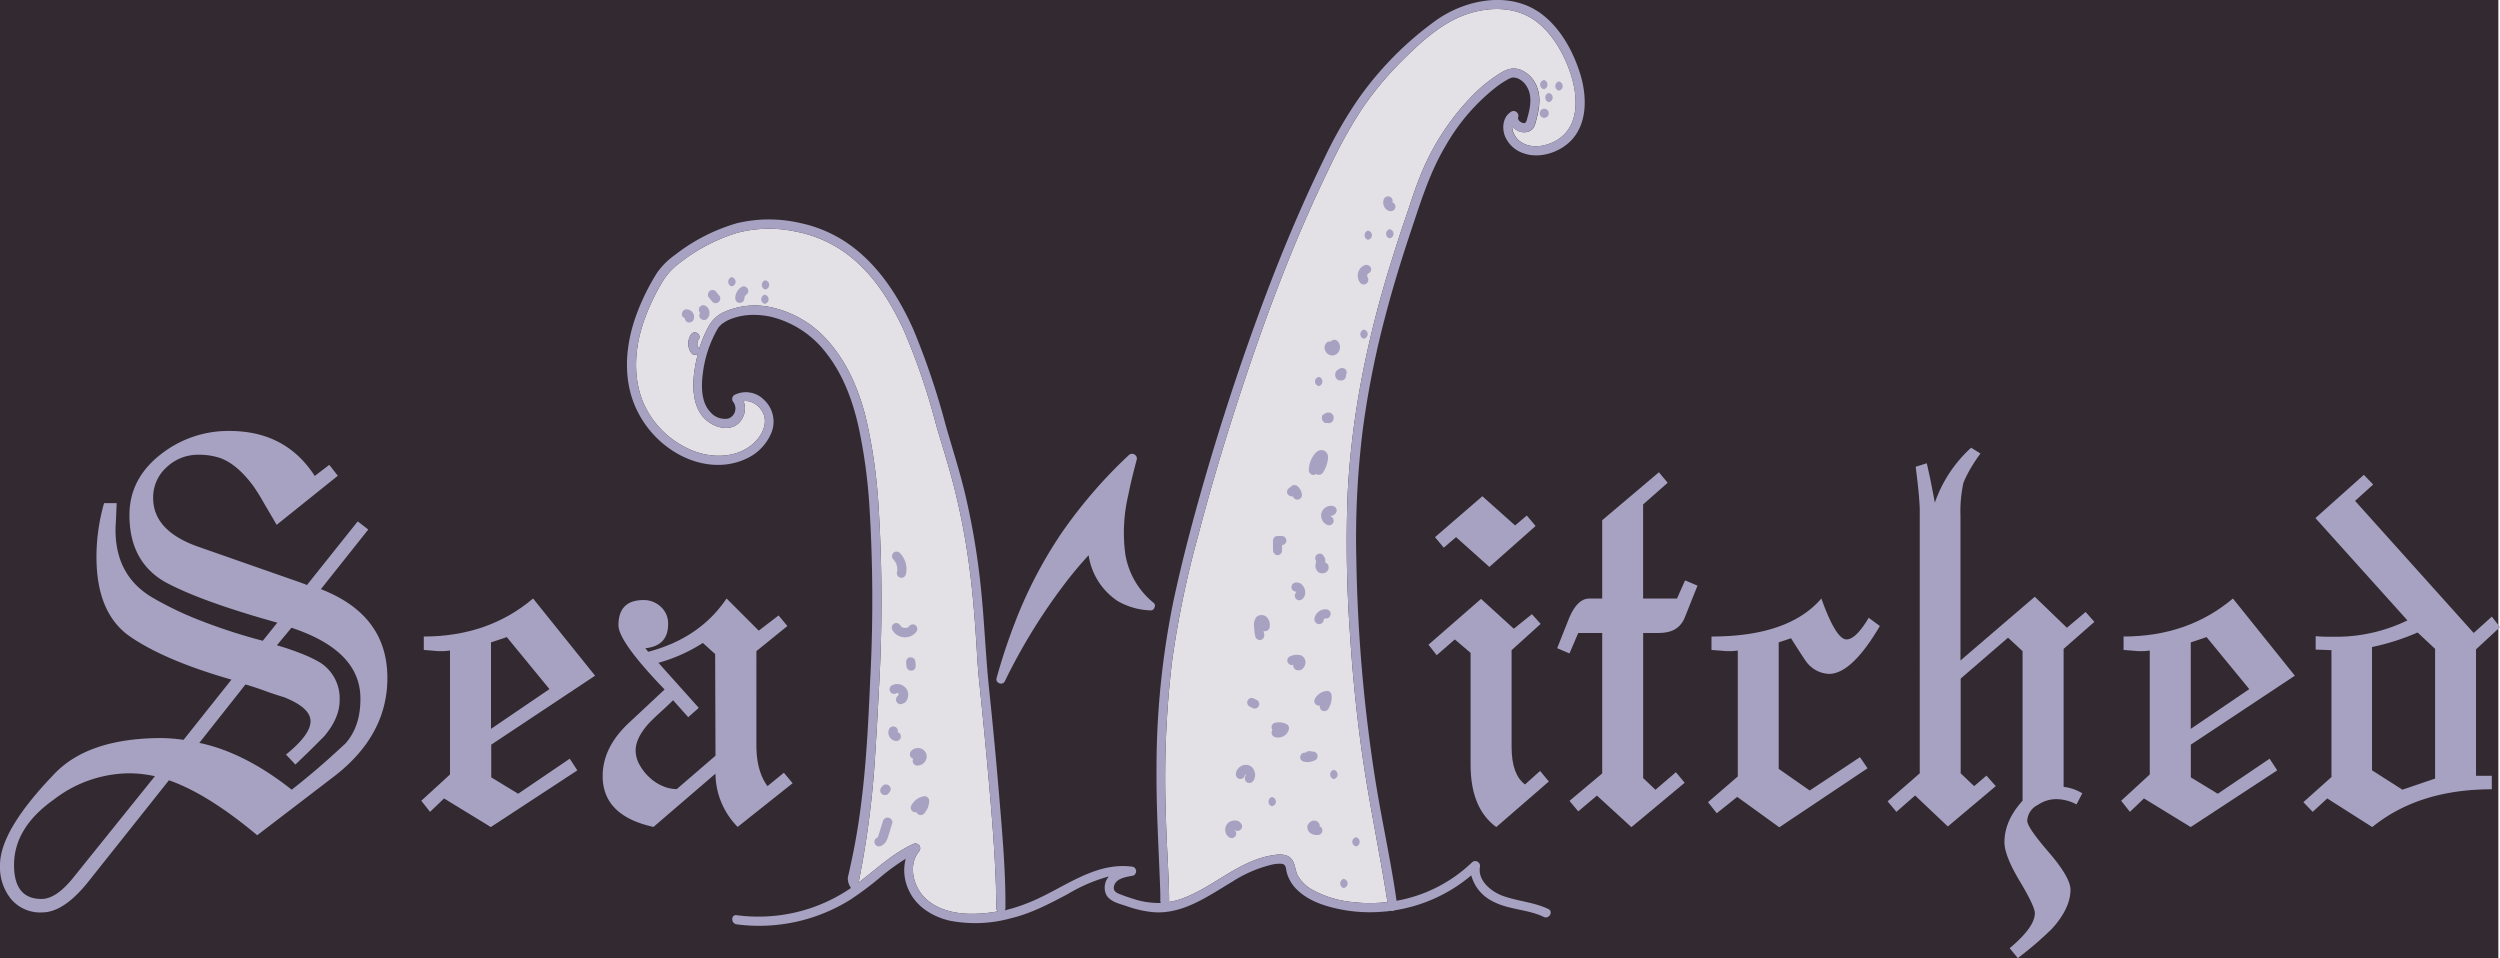 <svg id="Layer_1" data-name="Layer 1" xmlns="http://www.w3.org/2000/svg" viewBox="0 0 516.29 197.84"><defs><style>.cls-1{fill:#322931;}.cls-2{fill:#e3e0e6;}.cls-3{fill:#a7a2c1;}</style></defs><title>Logo-Color-2</title><rect class="cls-1" x="-0.05" width="516" height="198"/><path class="cls-2" d="M200.61,188.72c-3.53,0-7.47-.91-9.93-3.65-2.2-2.44-3.1-6.67-.79-9.35a1,1,0,0,0-1.15-1.48c-4.32,1.92-7.7,5.23-11.42,8a190.48,190.48,0,0,0,3.38-25.71c.29-4.6.57-9.19.79-13.8a318,318,0,0,0-.05-38.19A111.23,111.23,0,0,0,179,87.05c-1.37-5.83-3.66-11.54-7.57-16.14a21.77,21.77,0,0,0-12-7.41,15.47,15.47,0,0,0-10.29,1.13,7,7,0,0,0-2.92,3,26.16,26.16,0,0,0-1.85,4.44.72.72,0,0,0-.1-.22c-.06-.1-.11-.2-.16-.3a2.14,2.14,0,0,1-.09-.34,3.23,3.23,0,0,1,0-.44,2,2,0,0,1,.09-.33,2.82,2.82,0,0,1,.21-.38.94.94,0,0,0,.1-.73,1,1,0,0,0-1.16-.66,1.12,1.12,0,0,0-.57.43,3.36,3.36,0,0,0,0,3.7,1,1,0,0,0,.57.44,1,1,0,0,0,.72-.1.75.75,0,0,0,.17-.14,29.68,29.68,0,0,0-.83,4.26c-.34,3-.15,6.7,2.07,9.06s6.5,3.18,8.06-.21a4.13,4.13,0,0,0,.11-3.25c1.67-.29,3.4,1,4.07,2.54,1,2.28-.44,4.78-2.14,6.27-3.57,3.1-8.9,3-13,1.15A18.74,18.74,0,0,1,132.79,83c-2.13-5.29-1.69-11.09.09-16.41a44.08,44.08,0,0,1,4-8.52,13.28,13.28,0,0,1,3.48-3.76,36.63,36.63,0,0,1,11.93-6.24,26.11,26.11,0,0,1,12.21-.21A25.78,25.78,0,0,1,174.28,52c5.71,4,9.58,10.11,12.43,16.35a135.65,135.65,0,0,1,6.52,19.07c1.14,3.94,2.4,7.84,3.45,11.81a143.38,143.38,0,0,1,3.41,17.18c.81,5.92,1.27,11.89,1.63,17.86.13,2.06.25,4.08.46,6.12q1,9.59,1.87,19.19c.7,7.85,1.37,15.72,1.63,23.6,0,1.42.08,2.83.07,4.25a.82.82,0,0,0,.41.76A28.79,28.79,0,0,1,200.61,188.72Z"/><path class="cls-2" d="M322.65,28.12c-2.28,2-6.47,3.06-9,.86a4.2,4.2,0,0,1-1.37-2.9,3.53,3.53,0,0,0,1.34,1,2.87,2.87,0,0,0,2.06.09c1-.37,1.27-1.16,1.53-2.14.59-2.16,1.08-4.6.31-6.78A6.15,6.15,0,0,0,314,14.4c-1.69-.62-3.08,0-4.49.91a30.68,30.68,0,0,0-5,4,50.46,50.46,0,0,0-11.41,17.55c-1.06,2.65-1.9,5.39-2.82,8.09-1,2.86-1.91,5.72-2.81,8.6-5,15.86-8.41,32.23-9.18,48.86a265.34,265.34,0,0,0,.5,28.48q.72,11.58,2.27,23.08c1.4,10.37,3.58,20.6,5.25,30.92.08.47.14.94.21,1.4a30.34,30.34,0,0,1-7.19,0,21.29,21.29,0,0,1-8.29-2.53,7.83,7.83,0,0,1-3-2.89c-.65-1.19-.49-2.76-1.56-3.71s-2.72-.7-4-.48a19.23,19.23,0,0,0-3.94,1.18c-5.08,2.11-9.31,5.88-14.5,7.74a14.85,14.85,0,0,1-2.6.67.87.87,0,0,0,0-.28c0-2.54-.13-5.08-.25-7.61-.19-3.79-.37-7.58-.46-11.38a204.25,204.25,0,0,1,1.33-30.48,202,202,0,0,1,5.37-25.87c2.23-8.53,4.72-17,7.41-25.39,5.58-17.39,11.89-34.67,19.93-51.08a96.81,96.81,0,0,1,6.4-11.54,68.46,68.46,0,0,1,8.44-10.16c3.77-3.74,8.11-7.76,13.23-9.52,4.32-1.49,9.34-1.66,13.36.76S323,11,324.4,15.39C325.73,19.48,326.2,25,322.65,28.12Z"/><path class="cls-3" d="M66.27,121.67l9.78-12.31-2.17-1.69-10.5,13.16a3.8,3.8,0,0,0-.73-.31,2.34,2.34,0,0,1-.48-.18L40.8,112.86q-9.16-3.27-9.17-10A8.34,8.34,0,0,1,34.4,96.5,9.39,9.39,0,0,1,41,93.91a13.81,13.81,0,0,1,4.59.72q3.49,1.34,6.76,5.79c.56.81,1.25,1.87,2,3.2s1.73,2.92,2.78,4.77L69.77,98.25,68,96l-3,2.29q-6-9.3-17.63-9.29a22.47,22.47,0,0,0-14,4.7q-6.64,5.07-6.64,12.68,0,9.66,7.48,13.88,7.49,4,23.06,8.33l-3,3.74A116.18,116.18,0,0,1,41,128a68.84,68.84,0,0,1-9.41-4.53q-7.72-4.47-7.73-14c0-.16,0-.71.06-1.63s.1-2.24.18-3.93H21.49A40.61,40.61,0,0,0,19.92,115q0,11.6,6.88,16.42,7.25,5,21,8.93l-9.89,12.44a35.63,35.63,0,0,0-4.59-.37Q18,152.45,11,160.06,0,171.54,0,178.65a10.52,10.52,0,0,0,2.17,6.88,7.85,7.85,0,0,0,6.52,2.9q4.59,0,9.78-6.64l16.42-20.65q8,2.79,18.23,11.35L69.05,160.3Q80,151.85,80,140,80,127,66.27,121.67ZM15.09,181.3q-3.51,4.35-6.52,4.35-5.67,0-5.67-7,0-7.72,8.21-13.52a25.77,25.77,0,0,1,15.57-5.43,25.13,25.13,0,0,1,5.31.6Zm56.25-27.76q-3.5,3.26-6.27,5.61c-1.86,1.57-3.46,2.88-4.83,3.93q-9.78-7.72-19.08-9.66l9.54-12.07q2.05.6,4,1.32c1.32.49,2.67.93,4,1.33q5.43,2.17,5.43,4.95c0,1.85-1.69,4.15-5.07,6.88L61,157.89q2.41-2.29,3.93-3.81L67,152c2.09-2.49,3.14-4.95,3.14-7.36A8.75,8.75,0,0,0,66,136.76a26.53,26.53,0,0,0-3.38-1.63,55.49,55.49,0,0,0-5.43-1.87l3-3.62q14.24,4.71,14.24,14.6Q74.48,150,71.34,153.54Z"/><path class="cls-3" d="M122.89,139.54l-12.8-15.94q-9.28,7.85-22.57,7.85v2.77l3,.25h.6c.4,0,1,0,1.81-.12v25.59L87,165.37l1.81,2.29,2.89-2.77,9.66,5.91,17.87-11.71-1.57-2.41L107,163.92l-5.55-3.38v-6.76Zm-21.49-6.88,3.26-1.09,8.81,10.74-12.07,8.21Z"/><path class="cls-3" d="M163.69,161.75l-1.81-2.17-3.38,2.77q-2.3-3.14-2.29-8.45V134.47l6.4-5.19-1.82-2.18-4.1,3.14-6.64-6.64q-5.55,8.22-16.18,11l-.6-.73q4.71-.48,4.71-5a4.61,4.61,0,0,0-1.51-3.56,5.11,5.11,0,0,0-3.56-1.39c-3.46,0-5.19,1.74-5.19,5.19q0,3.39,9.53,13.28l-7.36,6.88q-5.43,5.07-5.43,11,0,8.2,10.5,10.5l12.8-11a15.78,15.78,0,0,0,4.58,11Zm-15.93-5.68-8,6.89a7.38,7.38,0,0,1-3-.67,9.13,9.13,0,0,1-2.71-1.81,10.44,10.44,0,0,1-2-2.59,6.1,6.1,0,0,1-.78-2.9q0-2.66,2.9-5.8c.8-.8,1.61-1.57,2.41-2.29s1.61-1.49,2.42-2.29l3.13,3.5,2.18-1.93-8.33-9.3a33.65,33.65,0,0,0,9.17-4.1l2.54,2.29Z"/><polygon class="cls-3" points="307.58 117.08 317.12 108.63 315.31 106.46 312.89 108.51 306.13 102.48 296.35 110.93 298.16 113.1 300.7 110.93 307.58 117.08"/><path class="cls-3" d="M309,170.8l10.86-9.41-1.81-2.18L314.94,162c-1.85-1.37-2.77-3.94-2.77-7.73v-20l6-5.43-1.81-2-3.74,3-6.76-6.16L295,133.14l1.7,2.17,3.74-3.26,3.26,2.78V158Q303.72,166.94,309,170.8Z"/><path class="cls-3" d="M346.33,123.6h-7V104.17l5.07-4.47-1.81-2.17-11.71,9.9V123.6h-2.66q-2.42,0-4.1,3.86l-2.54,6.4,2.54,1.09,1.81-4.23h4.95v29l-6.76,5.67,1.81,2.17,3.86-3.26,7.12,6.52,11-9.17-1.81-2.18-4.23,3.63-2.53-2.42V130.72h3.26c2.65,0,4.42-1,5.31-3.14l2.65-6.63L348,119.86Z"/><path class="cls-3" d="M369.87,131.81c1.69,2.66,2.73,4.27,3.14,4.83a6.18,6.18,0,0,0,4.7,2.53q4.71,0,10.51-9.89l-2.3-1.7q-2.66,4.47-4.58,4.47-2.18,0-5.2-8.45-6.75,7.85-22.69,7.85v2.77l3.14.25h.48c.4,0,1,0,1.81-.12v26l-6.15,5.31,1.81,2.29,4.22-3.38,8.69,6.28,18.23-12.19-1.57-2.29-10.38,6.88-6.4-4.47V132.66Z"/><path class="cls-3" d="M432.52,128.43l-1.81-2.05-3.86,3.26-6.64-6.4L404.87,136.4V106.58a27.72,27.72,0,0,1,.61-6.88A23,23,0,0,1,406.81,97,32.39,32.39,0,0,1,409,93.66l-1.93-1.2a27.4,27.4,0,0,0-7.49,11.34q-.6-3.14-1-5.13c-.29-1.32-.51-2.31-.67-3l-2.29.72q.48,3.75.66,5.91c.12,1.45.18,2.42.18,2.9V159.7l-6.64,5.79,1.82,2.17,3.86-3.38,6.76,6.4,9.9-8.33-1.93-2.17-2.54,2.17-2.78-2.65V140.14l9.78-8.45,3,2.78v30.9q-3.74,4.11-3.74,8.57c0,1.77,1,4.43,3.14,8s3.14,5.75,3.14,6.64q0,2.89-5.2,7.24l1.69,2.05c1.77-1.37,3.22-2.55,4.35-3.56s2-1.83,2.66-2.47q3.85-4.23,3.86-8.09,0-2.53-4.47-7.73c-3-3.46-4.46-5.63-4.46-6.52a3.83,3.83,0,0,1,2.17-3.26,6.7,6.7,0,0,1,4-1.2,9.08,9.08,0,0,1,4,1.08l1.2-2.29a9.6,9.6,0,0,0-3.86-1.33V134Z"/><path class="cls-3" d="M473.92,139.54,461.13,123.6q-9.3,7.85-22.58,7.85v2.77l3,.25h.6c.41,0,1,0,1.81-.12v25.59l-5.91,5.43,1.81,2.29,2.9-2.77,9.65,5.91,17.87-11.71-1.57-2.41L458,163.92l-5.56-3.38v-6.76Zm-21.49-6.88,3.26-1.09,8.82,10.74-12.08,8.21Z"/><path class="cls-3" d="M511.34,134.1l4.95-4.58-1.69-2.18-3.74,3.38-24.5-27.28,3.74-3.38-1.93-2-10,8.93,19,21.13a33.54,33.54,0,0,1-14.49,3.38h-1.32c-.73,0-1.77,0-3.14-.12v2.77l3.26.12v26.2l-5.8,5.19,1.93,2,3-2.77,9.3,5.91Q499.51,163,514.6,163v-2.78h-3.26Zm-8.45,26.68-6.76,2.3-6.27-4V133.62a47.46,47.46,0,0,0,9.41-3l3.62,3.38Z"/><path class="cls-3" d="M207.51,140.7a119.41,119.41,0,0,1,12.14-19.83,78.6,78.6,0,0,1,5.17-6.2,13.72,13.72,0,0,0,6.05,9.49,14.51,14.51,0,0,0,6.68,1.89.79.79,0,0,0,.86-.57.77.77,0,0,0-.19-1,16.36,16.36,0,0,1-5.82-10,33.7,33.7,0,0,1,.61-12.25c.49-2.49,1.12-5,1.77-7.4a1,1,0,0,0-1.58-.92,99.41,99.41,0,0,0-14,16.21,91.59,91.59,0,0,0-9.49,18.17,120.65,120.65,0,0,0-3.9,11.75C205.5,141,207,141.69,207.51,140.7Z"/><path class="cls-3" d="M326.36,15.33c-1.44-4.67-4.07-9.52-8.05-12.48-6.48-4.81-15.68-3-21.84,1.42a68.89,68.89,0,0,0-15.84,16,87.42,87.42,0,0,0-7.08,12.31q-3,6.15-5.73,12.46c-3.9,9-7.41,18.26-10.65,27.56q-4.77,13.71-8.77,27.65c-2.26,7.9-4.35,15.85-6.07,23.89a172.13,172.13,0,0,0-3.49,34.41c-.07,8.08.42,16.12.72,24.18.05,1.1.08,2.2.06,3.31a1,1,0,0,0,.1.44,17,17,0,0,1-5.65-.84c-.95-.3-1.91-.62-2.85-1-.73-.29-1.34-.67-1.18-1.54.33-1.76,2.6-2,4-2.27a1,1,0,0,0,0-1.82c-8-1.16-14.42,4.51-21.41,7.32A34.28,34.28,0,0,1,207.5,188a.94.94,0,0,0,.14-.49c.05-7.66-.65-15.34-1.28-23q-.93-11.13-2.1-22.25c-.77-7.43-1-14.91-1.85-22.34a152.35,152.35,0,0,0-3.12-18c-1.12-4.66-2.58-9.21-3.91-13.81A153.58,153.58,0,0,0,188.61,68c-3-6.69-7.08-13.11-13.11-17.44a27.26,27.26,0,0,0-10.33-4.52,28.45,28.45,0,0,0-13,.06,37.87,37.87,0,0,0-12.73,6.51,15.48,15.48,0,0,0-3.72,3.68,45.59,45.59,0,0,0-4.34,8.84c-2,5.54-2.69,11.7-.76,17.36a20.71,20.71,0,0,0,9.46,11.3c4.25,2.36,9.4,3.07,13.9,1a10.14,10.14,0,0,0,5.37-5.53,6.14,6.14,0,0,0-1.57-6.69,5.25,5.25,0,0,0-6.13-1,1,1,0,0,0-.19,1.49,2.21,2.21,0,0,1-1.06,3.38,3.94,3.94,0,0,1-3.69-1.33c-2-2.07-1.9-5.61-1.53-8.25a24.14,24.14,0,0,1,3-8.91l.23-.37,0,0,.09-.1a7.53,7.53,0,0,1,.57-.56l.08-.07.1-.06.37-.25a8.52,8.52,0,0,1,.84-.46,12.6,12.6,0,0,1,3.94-1,16.12,16.12,0,0,1,5.18.43A20.47,20.47,0,0,1,170.69,73c3.43,4.38,5.38,9.7,6.6,15.07a110.67,110.67,0,0,1,2.26,16.52,314,314,0,0,1,.15,36c-.51,11.75-1.12,23.51-3.41,35.07q-.56,2.79-1.2,5.57a3.42,3.42,0,0,0,.65,2.15A33.73,33.73,0,0,1,161.12,189a34.33,34.33,0,0,1-9,0c-1.2-.16-1.19,1.73,0,1.89a35.6,35.6,0,0,0,23.46-5.07,66.08,66.08,0,0,0,6.46-4.86,47.06,47.06,0,0,1,5-3.61,9.53,9.53,0,0,0,.62,6.46c1.56,3.45,4.94,5.52,8.53,6.34a27.67,27.67,0,0,0,12.6-.52c4.2-1,7.95-3,11.74-5A33.34,33.34,0,0,1,229,181a3.53,3.53,0,0,0-.56,3.75c.78,1.49,2.78,1.89,4.25,2.39a22.85,22.85,0,0,0,5.59,1.25c6.08.42,11.27-3.37,16.23-6.32a26.4,26.4,0,0,1,8-3.47,6.81,6.81,0,0,1,2.2-.21c.88.11.86,1,1,1.7a7.83,7.83,0,0,0,2.24,3.74c2.25,2.15,5.36,3.22,8.35,3.86a31.2,31.2,0,0,0,9.59.56c.44,0,.88-.09,1.31-.15A1,1,0,0,0,288,188a32.26,32.26,0,0,0,15.84-7.22,8.43,8.43,0,0,0,4.41,5.35c3.29,1.77,7.22,1.62,10.56,3.23,1.09.53,2.05-1.1.95-1.63-3-1.44-6.32-1.6-9.41-2.72-2.4-.87-5.28-3.21-4.7-6.07a1,1,0,0,0-1.58-.92,30.07,30.07,0,0,1-15.66,8c-1.21-8.51-3.13-16.93-4.46-25.43a325.74,325.74,0,0,1-3.84-44.87,181.53,181.53,0,0,1,1.35-27.18,189.29,189.29,0,0,1,4.66-23.36c1.59-6.09,3.46-12.1,5.46-18.07s3.81-11.73,7-17.06a41.28,41.28,0,0,1,10.64-12.25,18.43,18.43,0,0,1,1.91-1.25,4,4,0,0,1,1.19-.53h0a2.69,2.69,0,0,1,1.19.2A4.1,4.1,0,0,1,315.38,18c1.14,2,.6,4.43,0,6.51-.19.7-.28,1.14-1.11.8-.51-.22-.91-.65-.71-1.21A1,1,0,0,0,312.2,23c-1.79,1-2.09,3.29-1.41,5.09a6.25,6.25,0,0,0,3.83,3.56c3.41,1.21,7.6-.2,10-2.8C327.9,25.24,327.7,19.72,326.36,15.33ZM200.61,188.72c-3.53,0-7.47-.91-9.93-3.65-2.2-2.44-3.1-6.67-.79-9.35a1,1,0,0,0-1.15-1.48c-4.32,1.92-7.7,5.23-11.42,8a190.48,190.48,0,0,0,3.38-25.71c.29-4.6.57-9.19.79-13.8a318,318,0,0,0-.05-38.19A111.23,111.23,0,0,0,179,87.05c-1.37-5.83-3.66-11.54-7.57-16.14a21.77,21.77,0,0,0-12-7.41,15.47,15.47,0,0,0-10.29,1.13,7,7,0,0,0-2.92,3,26.16,26.16,0,0,0-1.85,4.44.72.72,0,0,0-.1-.22c-.06-.1-.11-.2-.16-.3a2.14,2.14,0,0,1-.09-.34,3.23,3.23,0,0,1,0-.44,2,2,0,0,1,.09-.33,2.82,2.82,0,0,1,.21-.38.94.94,0,0,0,.1-.73,1,1,0,0,0-1.16-.66,1.12,1.12,0,0,0-.57.43,3.36,3.36,0,0,0,0,3.7,1,1,0,0,0,.57.44,1,1,0,0,0,.72-.1.75.75,0,0,0,.17-.14,29.68,29.68,0,0,0-.83,4.26c-.34,3-.15,6.7,2.07,9.06s6.5,3.18,8.06-.21a4.13,4.13,0,0,0,.11-3.25c1.67-.29,3.4,1,4.07,2.54,1,2.28-.44,4.78-2.14,6.27-3.57,3.1-8.9,3-13,1.15A18.74,18.74,0,0,1,132.79,83c-2.13-5.29-1.69-11.09.09-16.41a44.08,44.08,0,0,1,4-8.52,13.28,13.28,0,0,1,3.48-3.76,36.63,36.63,0,0,1,11.93-6.24,26.11,26.11,0,0,1,12.21-.21A25.78,25.78,0,0,1,174.28,52c5.71,4,9.58,10.11,12.43,16.35a135.65,135.65,0,0,1,6.52,19.07c1.14,3.94,2.4,7.84,3.45,11.81a143.38,143.38,0,0,1,3.41,17.18c.81,5.92,1.27,11.89,1.63,17.86.13,2.06.25,4.08.46,6.12q1,9.59,1.87,19.19c.7,7.85,1.37,15.72,1.63,23.6,0,1.42.08,2.83.07,4.25a.82.82,0,0,0,.41.76A28.79,28.79,0,0,1,200.61,188.72Zm122-160.6c-2.28,2-6.47,3.06-9,.86a4.2,4.2,0,0,1-1.37-2.9,3.53,3.53,0,0,0,1.34,1,2.87,2.87,0,0,0,2.06.09c1-.37,1.27-1.16,1.53-2.14.59-2.16,1.08-4.6.31-6.78A6.15,6.15,0,0,0,314,14.4c-1.69-.62-3.08,0-4.49.91a30.68,30.68,0,0,0-5,4,50.46,50.46,0,0,0-11.41,17.55c-1.06,2.65-1.9,5.39-2.82,8.09-1,2.86-1.91,5.72-2.81,8.6-5,15.86-8.41,32.23-9.18,48.86a265.34,265.34,0,0,0,.5,28.48q.72,11.58,2.27,23.08c1.4,10.37,3.58,20.6,5.25,30.92.08.47.14.94.21,1.4a30.34,30.34,0,0,1-7.19,0,21.29,21.29,0,0,1-8.29-2.53,7.83,7.83,0,0,1-3-2.89c-.65-1.19-.49-2.76-1.56-3.71s-2.72-.7-4-.48a19.23,19.23,0,0,0-3.94,1.18c-5.08,2.11-9.31,5.88-14.5,7.74a14.85,14.85,0,0,1-2.6.67.87.87,0,0,0,0-.28c0-2.54-.13-5.08-.25-7.61-.19-3.79-.37-7.58-.46-11.38a204.25,204.25,0,0,1,1.33-30.48,202,202,0,0,1,5.37-25.87c2.23-8.53,4.72-17,7.41-25.39,5.58-17.39,11.89-34.67,19.93-51.08a96.81,96.81,0,0,1,6.4-11.54,68.46,68.46,0,0,1,8.44-10.16c3.77-3.74,8.11-7.76,13.23-9.52,4.32-1.49,9.34-1.66,13.36.76S323,11,324.4,15.39C325.73,19.48,326.2,25,322.65,28.12Z"/><path class="cls-3" d="M255.92,169.67a2.32,2.32,0,0,0-.36-.16,2.06,2.06,0,0,0-1.1,0,2,2,0,0,0-.52.21,1.65,1.65,0,0,0-.42.33,2.1,2.1,0,0,0-.22.3,2.37,2.37,0,0,0-.17.36,1.68,1.68,0,0,0-.1.55,2.06,2.06,0,0,0,.06.55,1.86,1.86,0,0,0,.22.55,2.34,2.34,0,0,0,.24.31,2,2,0,0,0,.32.27.76.76,0,0,0,.36.11.67.67,0,0,0,.37,0,.93.93,0,0,0,.66-1.16l-.09-.22a1.2,1.2,0,0,0-.17-.21l-.06-.06h0v0H255a.67.67,0,0,0,.2.12.86.86,0,0,0,.36.08,1,1,0,0,0,.67-.28.94.94,0,0,0,0-1.34A2.37,2.37,0,0,0,255.92,169.67Z"/><path class="cls-3" d="M262.64,164.61a1,1,0,0,0,0,1.89A.95.95,0,0,0,262.64,164.61Z"/><path class="cls-3" d="M272.52,170.68a.74.74,0,0,0,0-.36.87.87,0,0,0-.14-.31,1.24,1.24,0,0,0-.4-.39,1,1,0,0,0-.3-.12,1.31,1.31,0,0,0-.59,0,1.4,1.4,0,0,0-.42.18,1.67,1.67,0,0,0-.49.5,1.17,1.17,0,0,0-.19.54.9.9,0,0,0,0,.23,1.42,1.42,0,0,0,.38.88l.12.12a3.3,3.3,0,0,0,.3.22,2.87,2.87,0,0,0,.37.15,3,3,0,0,0,.6.12l.39,0a.69.69,0,0,0,.37-.08.72.72,0,0,0,.3-.2.69.69,0,0,0,.2-.3.86.86,0,0,0,.08-.36.93.93,0,0,0-.28-.67A1,1,0,0,0,272.52,170.68Z"/><path class="cls-3" d="M271,157.23a3.86,3.86,0,0,0,.64-.25l.19-.15.15-.19a1,1,0,0,0,.11-.6.86.86,0,0,0-.19-.45.9.9,0,0,0-.49-.34l-.81-.11a.7.7,0,0,0-.38,0,.76.76,0,0,0-.35.11,1.07,1.07,0,0,0-.23.2,1,1,0,0,0-.66.11,1,1,0,0,0-.43.56,1,1,0,0,0,.09.73,1,1,0,0,0,.57.43,3.07,3.07,0,0,0,1.13.08A3.79,3.79,0,0,0,271,157.23Z"/><path class="cls-3" d="M265.73,149.56a3.9,3.9,0,0,0-.64-.26,5.09,5.09,0,0,0-.66-.12,3.43,3.43,0,0,0-1.15.09,1,1,0,0,0-.56.44.91.91,0,0,0-.09.72.86.86,0,0,0,.15.32.75.75,0,0,0-.14.3.94.94,0,0,0,.09.73l.15.19a.89.89,0,0,0,.42.24,2.11,2.11,0,0,0,.5.1h.29a2.46,2.46,0,0,0,1-.29,2,2,0,0,0,.61-.5,2.12,2.12,0,0,0,.48-.9,1.06,1.06,0,0,0-.05-.61A.86.86,0,0,0,265.73,149.56Z"/><path class="cls-3" d="M269.11,138a1.18,1.18,0,0,0,.22-.28.54.54,0,0,0,.07-.13,1.85,1.85,0,0,0,.2-.73,1.56,1.56,0,0,0-.42-1.16,1.17,1.17,0,0,0-.3-.24,1.92,1.92,0,0,0-.41-.19l-.2,0a2.5,2.5,0,0,0-.47-.05,3.7,3.7,0,0,0-1.26.27,1,1,0,0,0-.56.43,1,1,0,0,0-.1.73,1,1,0,0,0,.44.56.89.89,0,0,0,.73.1l.06,0a.74.74,0,0,0,0,.39.92.92,0,0,0,.43.57,1.4,1.4,0,0,0,.34.13,1.22,1.22,0,0,0,.6,0,1.18,1.18,0,0,0,.33-.12A2,2,0,0,0,269.11,138Z"/><path class="cls-3" d="M275,143.63a1,1,0,0,0-.28-.67.91.91,0,0,0-.66-.27,3.05,3.05,0,0,0-2.5,1.62,1,1,0,0,0-.1.73,1,1,0,0,0,.44.56,1,1,0,0,0,.68.09,1,1,0,0,0,.43,1.06,1,1,0,0,0,1.3-.34A4.46,4.46,0,0,0,275,143.63Z"/><path class="cls-3" d="M273.23,114.61a1,1,0,0,0-.67-.28,1,1,0,0,0-.67.28,1,1,0,0,0-.28.67,1.06,1.06,0,0,0,.18.55V116a5.07,5.07,0,0,0-.13.87,1.55,1.55,0,0,0,.72,1.35,1.4,1.4,0,0,0,1.4,0,1.26,1.26,0,0,0,.56-.7,1.23,1.23,0,0,0-.1-.92,1,1,0,0,0-.57-.43h0a1.65,1.65,0,0,0-.43-1.48Z"/><path class="cls-3" d="M268.2,120.35a1.67,1.67,0,0,0-.38-.06.43.43,0,0,0-.16,0,1,1,0,0,0-.67.28,1,1,0,0,0-.28.66.93.93,0,0,0,.28.67,1,1,0,0,0,.67.28h0l0,0a.22.22,0,0,1,0,.08l0,.1v0h0a.95.95,0,0,0,.67,1.61,1,1,0,0,0,.66-.28,1.69,1.69,0,0,0,.5-.83,2.16,2.16,0,0,0,0-1,2.08,2.08,0,0,0-.3-.72,2.21,2.21,0,0,0-.68-.68A1.63,1.63,0,0,0,268.2,120.35Z"/><path class="cls-3" d="M271.56,128.31a.6.6,0,0,0,.19.3.94.94,0,0,0,1.34,0l.15-.19a1.06,1.06,0,0,0,.1-.3,1.21,1.21,0,0,1,.05-.18.43.43,0,0,1,0-.07l.09-.09.11-.06.09,0h.18a.64.64,0,0,0,.36-.08.77.77,0,0,0,.31-.19,1,1,0,0,0,.27-.67,1,1,0,0,0-.27-.67l-.2-.15a1,1,0,0,0-.47-.13h-.29a2.81,2.81,0,0,0-.49.09,2.14,2.14,0,0,0-.47.2,2,2,0,0,0-.4.29,1.21,1.21,0,0,0-.2.19,2.78,2.78,0,0,0-.3.4,2.25,2.25,0,0,0-.27,1A.64.64,0,0,0,271.56,128.31Z"/><path class="cls-3" d="M259.92,144.92a.92.92,0,0,0-.34-.34l-.59-.3a.77.77,0,0,0-.35-.12.82.82,0,0,0-.38,0,.76.76,0,0,0-.32.17.75.75,0,0,0-.24.26l-.1.23a1.06,1.06,0,0,0,0,.5l.1.23a1,1,0,0,0,.33.34l.59.3a.76.76,0,0,0,.36.11.67.67,0,0,0,.37,0,1.15,1.15,0,0,0,.57-.43l.09-.23a.85.85,0,0,0,0-.5Z"/><path class="cls-3" d="M258.71,158.6a1.83,1.83,0,0,0-1.34-.64,2,2,0,0,0-1.34.44,2,2,0,0,0-.81,1.52,1,1,0,0,0,.28.67.93.93,0,0,0,.67.28,1,1,0,0,0,.67-.28,1,1,0,0,0,.25-.58h0v.07a.45.45,0,0,1,0-.11v0l.05,0,.05,0,.06,0,0,0a.24.24,0,0,1,0,.08v.09a.59.59,0,0,1,0,.08.94.94,0,0,0-.18.54,1,1,0,0,0,.27.67.94.94,0,0,0,.67.27.92.92,0,0,0,.67-.27,2,2,0,0,0,.52-1.38,1.93,1.93,0,0,0-.1-.63A2.45,2.45,0,0,0,258.71,158.6Z"/><path class="cls-3" d="M262.22,129.39a2.41,2.41,0,0,0-.57-1.9,1.58,1.58,0,0,0-2.18-.07,2.72,2.72,0,0,0-.47,2.07,10.83,10.83,0,0,0,.25,2,1,1,0,0,0,1.17.66,1,1,0,0,0,.66-1.16c-.05-.23-.09-.46-.13-.69a.91.91,0,0,0,.32.06A1,1,0,0,0,262.22,129.39Z"/><path class="cls-3" d="M266.1,102.23a1,1,0,0,0,.67.28l.25,0,.05,0,0,.09a.69.69,0,0,0,.2.31.67.67,0,0,0,.3.19.64.64,0,0,0,.36.08,1,1,0,0,0,.67-.27l.15-.2a.85.85,0,0,0,.13-.47,3.45,3.45,0,0,0-.1-.56,3.38,3.38,0,0,0-.22-.52,1.34,1.34,0,0,0-.17-.27,2.93,2.93,0,0,0-.36-.43,1,1,0,0,0-.67-.28l-.25,0a.89.89,0,0,0-.42.24l-.62.49a.79.79,0,0,0-.2.31.85.85,0,0,0,0,.72A.79.79,0,0,0,266.1,102.23Z"/><path class="cls-3" d="M263.83,114.67a1,1,0,0,0,.94-.94c0-.39,0-.77,0-1.16a.9.9,0,0,0,.6-.27.93.93,0,0,0,0-1.33,1,1,0,0,0-.67-.28l-.86,0a1,1,0,0,0-.67.27,1.06,1.06,0,0,0-.28.67c0,.68,0,1.37,0,2a1,1,0,0,0,.28.67A.92.92,0,0,0,263.83,114.67Z"/><path class="cls-3" d="M273.15,85.7A1.5,1.5,0,0,0,273,86a.14.14,0,0,0,0,.06v0l0,.26v0a1.11,1.11,0,0,0,.16.59.78.78,0,0,0,.24.27.76.76,0,0,0,.32.17.7.7,0,0,0,.38,0l.13,0a.94.94,0,0,0,.47,0l.22-.1a.92.92,0,0,0,.34-.34h0l.1-.24v0a1.67,1.67,0,0,0,.05-.31,1.45,1.45,0,0,0,0-.3s0,0,0-.06a1.59,1.59,0,0,0-.12-.27,1.37,1.37,0,0,0-.18-.24l0,0a1.46,1.46,0,0,0-.21-.16l0,0a1.39,1.39,0,0,0-.28-.12h0l-.26,0h0a1.54,1.54,0,0,0-.3,0h0l-.24.1-.05,0-.19.15v0h0A1.37,1.37,0,0,0,273.15,85.7Z"/><path class="cls-3" d="M271.22,98.09a1,1,0,0,0,.59-.22.39.39,0,0,0,.1.08,1,1,0,0,0,1.29-.34,6.48,6.48,0,0,0,.82-1.77,5.08,5.08,0,0,0,.19-.86,2.33,2.33,0,0,0,0-1,1.39,1.39,0,0,0-1-1,1.56,1.56,0,0,0-1.45.49,4.81,4.81,0,0,0-1,1.5,5.48,5.48,0,0,0-.47,2.18A1,1,0,0,0,271.22,98.09Z"/><path class="cls-3" d="M275.56,106.23a.93.93,0,0,0,.34-1.29,1,1,0,0,0-.56-.43,2.15,2.15,0,0,0-.91,0,1.84,1.84,0,0,0-.6.24,2.12,2.12,0,0,0-.93,1.21,2.17,2.17,0,0,0,.19,1.5,1.82,1.82,0,0,0,.39.53,2.17,2.17,0,0,0,.74.45.93.93,0,0,0,.73-.09,1,1,0,0,0,.44-.57,1,1,0,0,0-.1-.72l-.15-.19a.69.69,0,0,0-.22-.16l-.11-.07,0,0a.21.21,0,0,1,0-.06s0,0,0-.06v0h0v0l0,0,.06,0,0,0H275A.88.88,0,0,0,275.56,106.23Zm-.67.11h0Zm0,0h0Z"/><path class="cls-3" d="M273.79,72.63a1.89,1.89,0,0,0,.25.31,1.7,1.7,0,0,0,.68.41,1.41,1.41,0,0,0,.79,0,1.47,1.47,0,0,0,.69-.38,2,2,0,0,0,.23-.28.6.6,0,0,0,.09-.15c.05-.12.11-.24.15-.37s0-.26.06-.39v-.2a2.93,2.93,0,0,0-.07-.41,1.75,1.75,0,0,0-.42-.72,1,1,0,0,0-.67-.28.74.74,0,0,0-.36.09.67.67,0,0,0-.31.19l-.06.08a.66.66,0,0,0-.24,0,.94.94,0,0,0-.67.27,1.86,1.86,0,0,0-.23.32,1.42,1.42,0,0,0-.16.61,1.29,1.29,0,0,0,.08.55A2.37,2.37,0,0,0,273.79,72.63Z"/><path class="cls-3" d="M276.33,76.33l-.26.2a1.71,1.71,0,0,0-.21.26.25.25,0,0,0,0,.07,1.52,1.52,0,0,0-.12.32,2.17,2.17,0,0,0,0,.25v.06a1.27,1.27,0,0,0,.14.53,1.5,1.5,0,0,0,.18.24l0,0a1.41,1.41,0,0,0,.23.18,1.48,1.48,0,0,0,.29.12.08.08,0,0,0,.06,0,1.46,1.46,0,0,0,.31,0h0l.26,0h0a1.1,1.1,0,0,0,.46-.26.84.84,0,0,0,.18-.24,1.08,1.08,0,0,0,.14-.53.66.66,0,0,0,0-.14.75.75,0,0,0,.1-.32.7.7,0,0,0,0-.38l-.09-.22a.92.92,0,0,0-.34-.34l-.23-.1a1.06,1.06,0,0,0-.5,0l-.19.07A1.73,1.73,0,0,0,276.33,76.33Z"/><path class="cls-3" d="M282.65,54.83a1,1,0,0,0-.72-.1,2.13,2.13,0,0,0-.94.61,2.43,2.43,0,0,0-.53,1,2.54,2.54,0,0,0,0,1.13,2.12,2.12,0,0,0,.5,1,.94.94,0,0,0,1.34,0,.94.94,0,0,0,.27-.67l0-.25a.84.84,0,0,0-.13-.27s-.05-.09-.08-.14a.24.24,0,0,1,0-.08V56.9a.83.83,0,0,1,0-.15l.06-.11.06-.07.15-.08-.11,0h0a.92.92,0,0,0,.52-.41,1,1,0,0,0,.1-.73A1,1,0,0,0,282.65,54.83Z"/><path class="cls-3" d="M287.57,41.8a.57.57,0,0,0,0-.18.7.7,0,0,0,0-.38.76.76,0,0,0-.17-.32.78.78,0,0,0-.27-.24.93.93,0,0,0-.73-.1,1,1,0,0,0-.56.44,1.6,1.6,0,0,0-.13.3.36.36,0,0,0,0,.09,3.11,3.11,0,0,0-.06.44,2.08,2.08,0,0,0,.21.84,1,1,0,0,0,.1.17,2.22,2.22,0,0,0,.28.33,1.66,1.66,0,0,0,.75.4.67.67,0,0,0,.37,0,.8.8,0,0,0,.35-.11.72.72,0,0,0,.27-.25.76.76,0,0,0,.17-.32,1,1,0,0,0-.1-.73A1,1,0,0,0,287.57,41.8Z"/><path class="cls-3" d="M183.51,168.87a1,1,0,0,0-1.16.66c-.25.82-.5,1.63-.76,2.45-.05.17-.1.34-.16.51s-.05.14-.07.21,0,0,0,.05l-.11.2,0,0,0,0c-.08,0-.24.1,0,0h0a.94.94,0,0,0,.55,1.8,2.22,2.22,0,0,0,1.16-.93,4.52,4.52,0,0,0,.48-1.13c.29-.92.57-1.84.85-2.76A1,1,0,0,0,183.51,168.87Zm-2.36,4.18h0Zm0,0h0Z"/><path class="cls-3" d="M182.06,163.92l.19.15a1,1,0,0,0,.48.12l.25,0a1,1,0,0,0,.42-.24l.27-.32a.8.8,0,0,0,.19-.3.69.69,0,0,0,.08-.37.64.64,0,0,0-.08-.36.77.77,0,0,0-.19-.31l-.19-.14A.91.91,0,0,0,183,162l-.25,0a1.1,1.1,0,0,0-.42.24l-.27.32a.79.79,0,0,0-.2.31.85.85,0,0,0,0,.72A.79.79,0,0,0,182.06,163.92Z"/><path class="cls-3" d="M185.6,151.29l-.21-.09a.5.5,0,0,0,0-.12.67.67,0,0,0,0-.37.76.76,0,0,0-.17-.32.72.72,0,0,0-.27-.25,1,1,0,0,0-.72-.09.92.92,0,0,0-.57.43,1.69,1.69,0,0,0-.2.85,2,2,0,0,0,.24.83,1.94,1.94,0,0,0,.59.62,1.66,1.66,0,0,0,.38.18,1.64,1.64,0,0,0,.44.09.74.74,0,0,0,.36-.09.78.78,0,0,0,.5-.5.64.64,0,0,0,.08-.36,1,1,0,0,0-.27-.67Z"/><path class="cls-3" d="M188.38,156.61l.24.09a.62.62,0,0,0-.1.22,1,1,0,0,0,.1.72l.14.2a1.1,1.1,0,0,0,.42.24,2.18,2.18,0,0,0,.44,0,1.56,1.56,0,0,0,.43-.08,1.91,1.91,0,0,0,1.33-1.78,1.7,1.7,0,0,0-.21-.82,1.86,1.86,0,0,0-.55-.6,1.88,1.88,0,0,0-1.12-.32,2.06,2.06,0,0,0-.84.22,1.78,1.78,0,0,0-.62.57.66.66,0,0,0-.11.35.81.81,0,0,0,0,.38A1,1,0,0,0,188.38,156.61Z"/><path class="cls-3" d="M191.2,164.47a.85.85,0,0,0-.5,0,3.22,3.22,0,0,0-1.37.58,3.72,3.72,0,0,0-1.12,1.28,1,1,0,0,0-.09.73,1,1,0,0,0,.43.56,1,1,0,0,0,.71.1.77.77,0,0,0,.22.33.93.93,0,0,0,1.33,0,4,4,0,0,0,1.08-2.67,1,1,0,0,0-.37-.75A.74.74,0,0,0,191.2,164.47Z"/><path class="cls-3" d="M186.89,141.91a2.27,2.27,0,0,0-1.11-.59,2.41,2.41,0,0,0-1.58.21.94.94,0,0,0,.91,1.65l-.07,0,.18-.05h.11l.13,0,.09.05,0,.05,0,0a.19.19,0,0,0,0,.07v.11a.5.5,0,0,1,0,.13.41.41,0,0,1-.05.09,1.85,1.85,0,0,1-.14.14l.11-.08h0a.94.94,0,0,0-.31,1.26,1,1,0,0,0,.57.44.94.94,0,0,0,.73-.1A2,2,0,0,0,187,145a2.39,2.39,0,0,0,.43-.74,2.29,2.29,0,0,0,.08-1.27A2,2,0,0,0,186.89,141.91Z"/><path class="cls-3" d="M186,129.34h0l0-.05v0Z"/><path class="cls-3" d="M186.67,131.6a2.88,2.88,0,0,0,2.65-1.25,1,1,0,0,0-.33-1.29,1,1,0,0,0-1.28.31l-.05.07-.08.07-.14.09-.06,0-.19.06-.12,0h-.44l-.22-.06,0,0a1.18,1.18,0,0,1-.19-.11l0,0a.93.93,0,0,1-.14-.14l0,.07-.05-.07h0c-.05-.05-.08-.11,0,0a1.51,1.51,0,0,1-.11-.22,1,1,0,0,0-.57-.43,1,1,0,0,0-.73.09,1,1,0,0,0-.43.57,1.1,1.1,0,0,0,.1.73A2.89,2.89,0,0,0,186.67,131.6Zm.91-2.09,0,0C187.51,129.58,187.43,129.61,187.58,129.51Z"/><path class="cls-3" d="M188.4,138.49a1,1,0,0,0,.42-.25l.15-.19a1,1,0,0,0,.13-.47c0-.3,0-.59-.07-.89a.86.86,0,0,0-.08-.36.79.79,0,0,0-.2-.31,1,1,0,0,0-.67-.27l-.25,0a.89.89,0,0,0-.42.24l-.14.19a.91.91,0,0,0-.13.48c0,.3,0,.59.07.89a.64.64,0,0,0,.08.36.67.67,0,0,0,.19.3.69.69,0,0,0,.31.2.64.64,0,0,0,.36.08Z"/><path class="cls-3" d="M184.67,115.76l.07.08h0l.09.12a1.18,1.18,0,0,1,.11.19c.07.11.13.24.19.36s0,0,0,.07l.08.23c0,.14.07.27.09.41v0c0,.08,0,.16,0,.24a3.1,3.1,0,0,1,0,.43v0a2,2,0,0,1-.05.24.94.94,0,1,0,1.82.5,4.76,4.76,0,0,0-1.24-4.44.94.94,0,1,0-1.34,1.33A1.1,1.1,0,0,1,184.67,115.76Z"/><path class="cls-3" d="M143.18,64.76a1,1,0,0,0-.08-.14,3.15,3.15,0,0,0-.24-.3,1.86,1.86,0,0,0-.32-.23,1.58,1.58,0,0,0-.76-.21.73.73,0,0,0-.36.08.79.79,0,0,0-.31.2.64.64,0,0,0-.19.3.78.78,0,0,0-.09.37l0,.25a.82.82,0,0,0,.24.41l.19.15.17.07v.09a.73.73,0,0,0,.12.35.78.78,0,0,0,.24.27.76.76,0,0,0,.32.17l.25,0a.91.91,0,0,0,.48-.13l.19-.15a.82.82,0,0,0,.24-.41,1.4,1.4,0,0,0,.06-.41,1.72,1.72,0,0,0,0-.39A2,2,0,0,0,143.18,64.76Z"/><path class="cls-3" d="M145.75,63.18a.77.77,0,0,0-.35-.12.7.7,0,0,0-.38,0,.76.76,0,0,0-.32.17.69.69,0,0,0-.25.26,1,1,0,0,0-.09.73l.09.23a.64.64,0,0,0,.13.15.65.65,0,0,0-.08.17.64.64,0,0,0-.08.36.69.69,0,0,0,.08.37.73.73,0,0,0,.19.3,1,1,0,0,0,.67.28l.25,0a.89.89,0,0,0,.42-.24,1.73,1.73,0,0,0,.42-.68,1.54,1.54,0,0,0,.07-.42.54.54,0,0,0,0-.18,1.67,1.67,0,0,0-.22-.78A1.61,1.61,0,0,0,145.75,63.18Z"/><path class="cls-3" d="M148.49,61l-.67-.83a.72.72,0,0,0-.3-.2.8.8,0,0,0-.37-.08.73.73,0,0,0-.36.08.69.69,0,0,0-.31.2l-.14.19a.89.89,0,0,0-.13.48l0,.25a1,1,0,0,0,.24.41c.23.28.45.56.68.83a.61.61,0,0,0,.3.2.73.73,0,0,0,.36.08.8.8,0,0,0,.37-.08.66.66,0,0,0,.3-.2l.15-.19a1,1,0,0,0,.13-.48l0-.25A.82.82,0,0,0,148.49,61Z"/><path class="cls-3" d="M153.85,59.18a1,1,0,0,0-.72.09,2.77,2.77,0,0,0-1.29,2.34,1,1,0,0,0,.28.67,1,1,0,0,0,.67.28,1,1,0,0,0,.66-.28,1,1,0,0,0,.28-.67.28.28,0,0,1,0-.09,1.11,1.11,0,0,1,.07-.26,1.74,1.74,0,0,1,.1-.19l.18-.18a1,1,0,0,0,.42-.55.94.94,0,0,0-.09-.73A1,1,0,0,0,153.85,59.18Z"/><path class="cls-3" d="M151.06,57.24a1,1,0,0,0,0,1.89A.95.95,0,0,0,151.06,57.24Z"/><path class="cls-3" d="M157.88,60.86a1,1,0,0,0,0,1.89A.95.95,0,0,0,157.88,60.86Z"/><path class="cls-3" d="M158,57.89a1,1,0,0,0,0,1.89A.95.95,0,0,0,158,57.89Z"/><path class="cls-3" d="M286.93,47.33a1,1,0,0,0,0,1.89A.95.95,0,0,0,286.93,47.33Z"/><path class="cls-3" d="M282.48,47.63a1,1,0,0,0,0,1.89A.95.95,0,0,0,282.48,47.63Z"/><path class="cls-3" d="M281.6,68.06a1,1,0,0,0,0,1.89A.95.95,0,0,0,281.6,68.06Z"/><path class="cls-3" d="M272.42,79.73a1,1,0,0,0,0-1.89A.95.95,0,0,0,272.42,79.73Z"/><path class="cls-3" d="M280.12,174.8a1,1,0,0,0,0-1.89A.95.95,0,0,0,280.12,174.8Z"/><path class="cls-3" d="M277.45,181.5a1,1,0,0,0,0,1.89A.95.95,0,0,0,277.45,181.5Z"/><path class="cls-3" d="M275.38,159a1,1,0,0,0,0,1.89A.95.95,0,0,0,275.38,159Z"/><path class="cls-3" d="M318.91,22.46a.94.94,0,0,0,0,1.88A.94.94,0,0,0,318.91,22.46Z"/><path class="cls-3" d="M319.8,19.2a1,1,0,0,0,0,1.89A.95.95,0,0,0,319.8,19.2Z"/><path class="cls-3" d="M318.91,18.42a1,1,0,0,0,0-1.89A.95.95,0,0,0,318.91,18.42Z"/><path class="cls-3" d="M321.87,16.83a1,1,0,0,0,0,1.89A.95.95,0,0,0,321.87,16.83Z"/></svg>